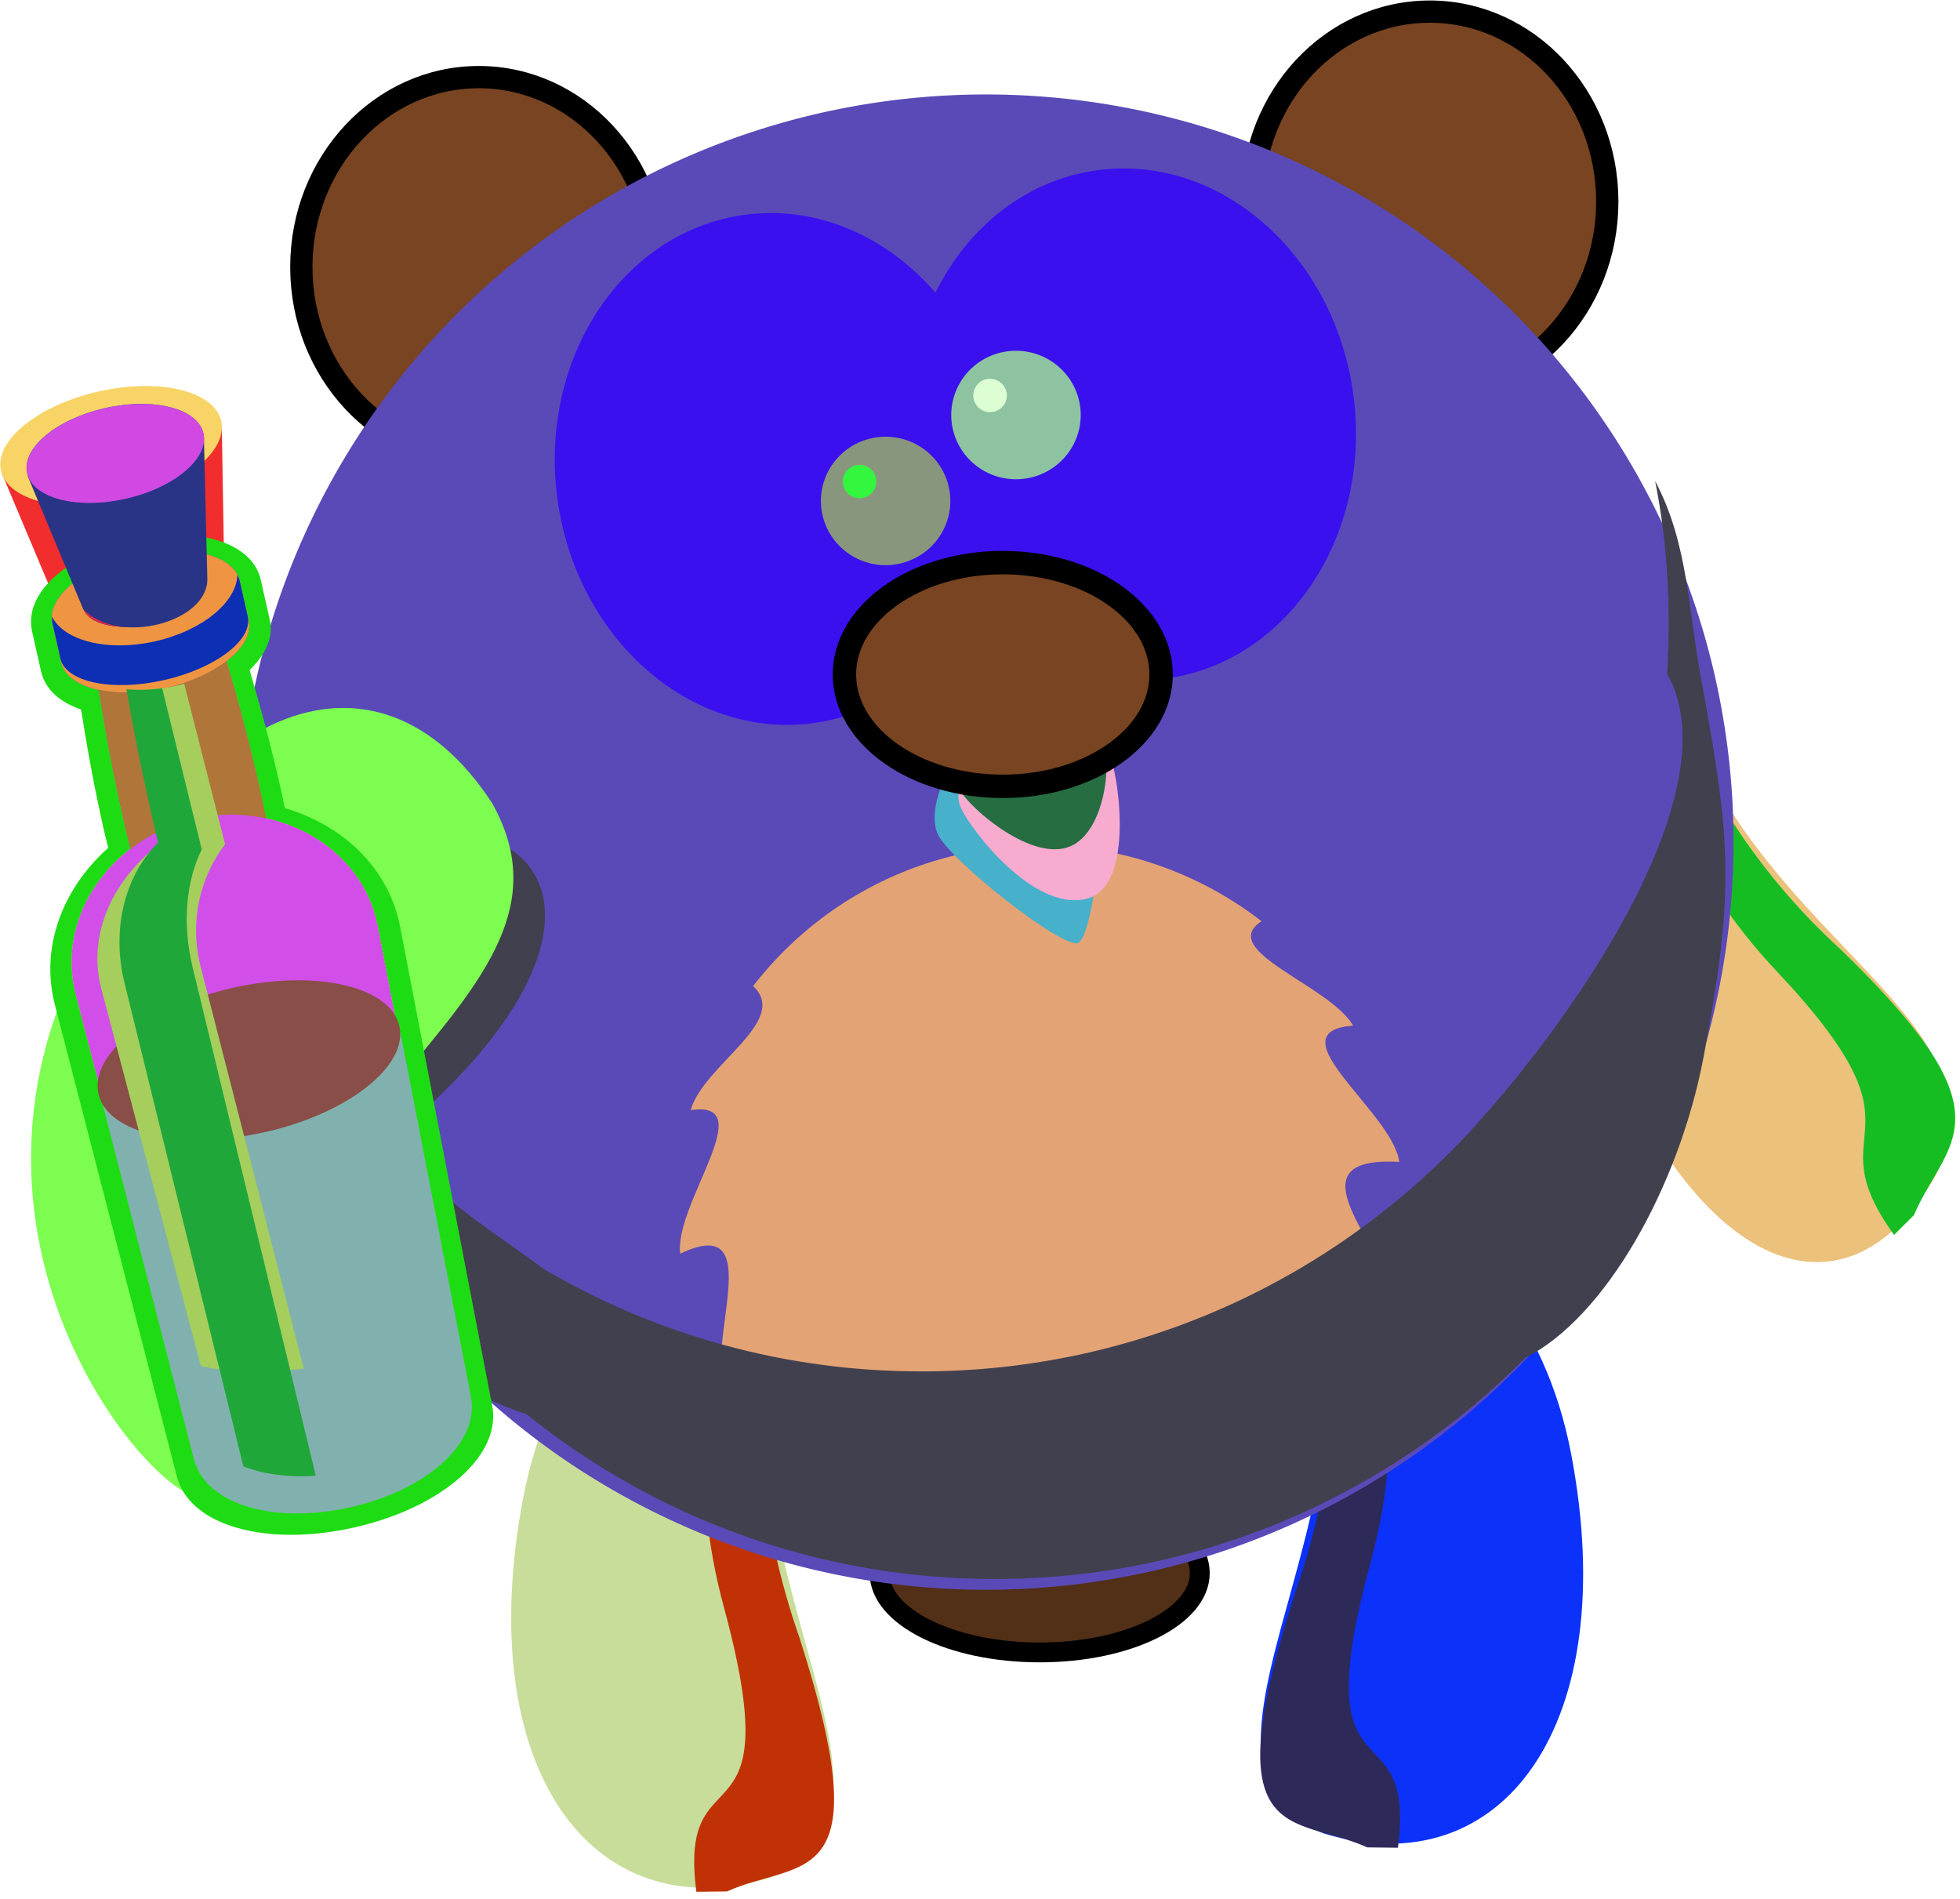 <?xml version="1.0" standalone="no"?>
<svg xmlns:dc="http://purl.org/dc/elements/1.1/" xmlns:cc="http://creativecommons.org/ns#" xmlns:rdf="http://www.w3.org/1999/02/22-rdf-syntax-ns#" xmlns:svg="http://www.w3.org/2000/svg" xmlns="http://www.w3.org/2000/svg" xmlns:xlink="http://www.w3.org/1999/xlink" xmlns:sodipodi="http://sodipodi.sourceforge.net/DTD/sodipodi-0.dtd" xmlns:inkscape="http://www.inkscape.org/namespaces/inkscape" id="svg2850" sodipodi:docname="tanuki.svg" viewBox="0 0 572.225 554.299" version="1.1" inkscape:version="0.91 r13725" width="572.225" height="554.299">
	  <defs id="defs2852">
	    <linearGradient id="linearGradient4098-1-3-3">
	      <stop id="stop4100-1-3-4" style="stop-color:rgb(255, 177, 66)" offset="0"/>
	      <stop id="stop4104-0-3-1" style="stop-color:rgb(200, 118, 0)" offset="1"/>
	    </linearGradient>
	    <linearGradient id="linearGradient8338" y2="444.69" gradientUnits="userSpaceOnUse" x2="575.84" gradientTransform="matrix(0.694,-0.157,0.157,0.694,-407.22,667.33)" y1="530.43" x1="659.43" inkscape:collect="always">
	      <stop id="stop4386-3-3-1-8-4" style="stop-color:white" offset="0"/>
	      <stop id="stop4388-6-2-0-3-9" style="stop-color:white;stop-opacity:0" offset="1"/>
	    </linearGradient>
	    <linearGradient id="linearGradient11719-7-9-6">
	      <stop id="stop11721-7-3-3" style="stop-color:black;stop-opacity:0" offset="0"/>
	      <stop id="stop11723-6-6-77" style="stop-color:black;stop-opacity:0" offset="0.6"/>
	      <stop id="stop11725-43-0-2" style="stop-color:black" offset="1"/>
	    </linearGradient>
	    <radialGradient id="radialGradient4992" xlink:href="#linearGradient11719-7-9-6" gradientUnits="userSpaceOnUse" cy="340.96" cx="505.31" gradientTransform="matrix(4.678,-1.254,1.066,3.978,-2624.1,-578.83)" r="17.922" inkscape:collect="always"/>
	    <radialGradient id="radialGradient4994" xlink:href="#linearGradient11719-7-9-6" gradientUnits="userSpaceOnUse" cy="357.75" cx="499.62" gradientTransform="matrix(7.013,-0.556,1.711,21.589,-4040.8,-7234.9)" r="13.047" inkscape:collect="always"/>
	    <radialGradient id="radialGradient4996" xlink:href="#linearGradient11719-7-9-6" gradientUnits="userSpaceOnUse" cy="332.63" cx="507.58" gradientTransform="matrix(5.751,-1.541,1.066,3.978,-3169,-432.83)" r="17.922" inkscape:collect="always"/>
	    <radialGradient id="radialGradient4998" xlink:href="#linearGradient11719-7-9-6" gradientUnits="userSpaceOnUse" cy="332.63" cx="504.93" gradientTransform="matrix(-3.5987e-6,-5.954,3.789,0,-1155.4,3130.6)" r="17.922" inkscape:collect="always"/>
	    <radialGradient id="radialGradient5000" xlink:href="#linearGradient11719-7-9-6" gradientUnits="userSpaceOnUse" cy="327.4" cx="508.93" gradientTransform="matrix(2.153,-4.42,4.88,2.377,-2608.7,1574)" r="17.922" inkscape:collect="always"/>
	    <linearGradient id="linearGradient5002" y2="377.49" gradientUnits="userSpaceOnUse" x2="611.57" gradientTransform="matrix(2.527,0,0,2.652,-1369.9,-752.89)" y1="377.49" x1="433.47" inkscape:collect="always">
	      <stop id="stop3438-4-5-6" style="stop-color:white" offset="0"/>
	      <stop id="stop3440-0-1-8" style="stop-color:white;stop-opacity:0" offset="1"/>
	    </linearGradient>
	    <linearGradient id="linearGradient5005" y2="541.65" gradientUnits="userSpaceOnUse" x2="573.28" gradientTransform="matrix(2.527,0,0,2.652,-1369.9,-752.89)" y1="-2.648" x1="573.28" inkscape:collect="always">
	      <stop id="stop3638-4-3-6" style="stop-color:white" offset="0"/>
	      <stop id="stop3640-6-1-4" style="stop-color:white;stop-opacity:0" offset="1"/>
	    </linearGradient>
	    <radialGradient id="radialGradient5007" xlink:href="#linearGradient11719-7-9-6" gradientUnits="userSpaceOnUse" cy="326.56" cx="506.72" gradientTransform="matrix(0,-2.627,3.559,2.0394e-6,-1051.6,1462.1)" r="17.922" inkscape:collect="always"/>
	    <linearGradient id="linearGradient5009" y2="323.71" gradientUnits="userSpaceOnUse" x2="504.57" gradientTransform="matrix(2.652,0,0,2.652,-1236,-752.89)" y1="353.45" x1="502.02" inkscape:collect="always">
	      <stop id="stop1401-4-4-85" style="stop-color:rgb(0, 0, 0);stop-opacity:.678" offset="0"/>
	      <stop id="stop1403-7-2-0" style="stop-color:rgb(0, 0, 0);stop-opacity:.329" offset="0.57"/>
	      <stop id="stop1402-7-2-9" style="stop-color:rgb(0, 0, 0);stop-opacity:0" offset="1"/>
	    </linearGradient>
	    <radialGradient id="radialGradient5011" xlink:href="#linearGradient11719-7-9-6" gradientUnits="userSpaceOnUse" cy="324.51" cx="521.02" gradientTransform="matrix(0,-2.552,3.458,1.9811e-6,-1017,1426)" r="17.922" inkscape:collect="always"/>
	    <linearGradient id="linearGradient5013" y2="86.085" spreadMethod="reflect" gradientUnits="userSpaceOnUse" x2="89.969" y1="86.085" x1="150.68" inkscape:collect="always">
	      <stop id="stop3226-1-2-4" style="stop-color:rgb(255, 255, 255)" offset="0"/>
	      <stop id="stop3228-2-8-9" style="stop-color:rgb(191, 158, 21)" offset="0"/>
	      <stop id="stop3230-8-8-0" style="stop-color:rgb(250, 231, 159)" offset="1"/>
	    </linearGradient>
	    <linearGradient id="linearGradient5015" y2="64.319" gradientUnits="userSpaceOnUse" x2="92.919" gradientTransform="translate(0,0.063)" y1="30.622" x1="145.78" inkscape:collect="always">
	      <stop id="stop4355-6-8-0" style="stop-color:rgb(191, 158, 21);stop-opacity:.664" offset="0"/>
	      <stop id="stop4357-8-8-06" style="stop-color:rgb(250, 231, 159);stop-opacity:.876" offset="1"/>
	    </linearGradient>
	    <linearGradient id="linearGradient5017" y2="444.69" gradientUnits="userSpaceOnUse" x2="575.84" gradientTransform="matrix(2.652,0,0,2.652,-1444.2,-743.24)" y1="530.43" x1="659.43" inkscape:collect="always">
	      <stop id="stop4386-3-3-1-8-0" style="stop-color:white" offset="0"/>
	      <stop id="stop4388-6-2-0-3-8" style="stop-color:white;stop-opacity:0" offset="1"/>
	    </linearGradient>
	  </defs>
	  <sodipodi:namedview id="base" fit-margin-left="0" inkscape:zoom="0.655" borderopacity="1.0" inkscape:current-layer="g19725" inkscape:cx="-376.43893" inkscape:cy="193.52866" inkscape:window-width="1916" inkscape:window-maximized="1" inkscape:snap-bbox="false" showgrid="false" fit-margin-right="0" inkscape:document-units="px" bordercolor="#666666" inkscape:window-x="4" inkscape:window-y="1" fit-margin-bottom="0" inkscape:snap-page="false" inkscape:pageopacity="0.0" inkscape:pageshadow="2" pagecolor="#ffffff" inkscape:window-height="1035" fit-margin-top="0"/>
	  <g id="layer1" inkscape:label="Layer 1" inkscape:groupmode="layer" transform="translate(-748.088,-517.232)">
	    <path id="path4375-1-0-4-2-2" style="fill:#cdd517" inkscape:connector-curvature="0" d="m 57.527,831.65 c -2.417,0.547 -4.66,1.492 -6.662,2.718 0.067,0.274 0.121,0.551 0.187,0.825 0.199,0.825 -0.106,1.689 -0.778,2.207 -5.371,4.139 -8.153,10.666 -6.49,17.074 l 16.21,62.509 c 0.361,1.39 2.063,2.847 5.273,3.642 3.21,0.795 7.639,0.802 12.35,-0.265 4.711,-1.067 8.711,-2.984 11.259,-5.082 2.549,-2.099 3.442,-4.141 3.168,-5.554 l -12.303,-63.39 c -1.26,-6.5 -6.587,-11.19 -13.213,-12.611 -0.83,-0.177 -1.477,-0.826 -1.653,-1.656 -0.058,-0.275 -0.129,-0.549 -0.187,-0.825 -2.326,-0.241 -4.751,-0.133 -7.161,0.413 z"/>
	    <g id="g4347" transform="matrix(2.196,0,0,2.196,-66.242,-1039.2)">
	      <g id="g19659" transform="translate(340.692,-11.82)">
	        <g id="g19725">
	          <g id="g19791">
	            <g transform="matrix(0.501,0.166,0.253,-0.509,361.557,1092.122)" id="g19639">
	              <g transform="matrix(0.908,0.42,-0.42,0.908,-652.75,-421.28)" id="g19641">
	                <path d="m 482.6,382.5 c -45.535,23.25 25.964,91.593 -17.115,164.68 -7.963,13.51 57.667,-5.25 72.639,-76.392 14.56,-69.185 -12.487,-106.82 -55.524,-88.29 z" inkscape:connector-curvature="0" style="fill:#0c31f9" id="path19643"/>
	              </g>
	              <path d="m -363.76,128.83 c -20.626,2.003 -34.902,-12.082 -45.205,51.315 -7.65,56.976 -40.086,90.15 -53.954,93.202 5.381,5.893 54.308,-16.947 67.722,-80.687 12.74,-60.537 26.337,-27.6 38.462,-61.63 l -7.025,-2.2 z" style="fill:#2d2a59" sodipodi:nodetypes="cccscc" inkscape:connector-curvature="0" id="path19645"/>
	            </g>
	            <g transform="matrix(-0.248,0.463,-0.409,-0.281,247.064,1086.734)" id="g5556-8">
	              <g transform="matrix(0.908,0.42,-0.42,0.908,-652.75,-421.28)" id="g3472-9-5-3">
	                <path d="m 482.6,382.5 c -45.535,23.25 25.964,91.593 -17.115,164.68 -7.963,13.51 57.667,-5.25 72.639,-76.392 14.56,-69.185 -12.487,-106.82 -55.524,-88.29 z" inkscape:connector-curvature="0" style="fill:#ecc17b" id="path3800-0-2-4"/>
	              </g>
	              <path d="m -363.76,128.83 c -20.626,2.003 -34.902,-12.082 -45.205,51.315 -7.65,56.976 -40.086,90.15 -53.954,93.202 5.381,5.893 54.308,-16.947 67.722,-80.687 12.74,-60.537 26.337,-27.6 38.462,-61.63 l -7.025,-2.2 z" style="fill:#15bd23" sodipodi:nodetypes="cccscc" inkscape:connector-curvature="0" id="path3200-4-6-2"/>
	            </g>
	            <g id="g19631" transform="matrix(-0.501,0.166,-0.253,-0.509,-22.859,1097.978)">
	              <g id="g19633" transform="matrix(0.908,0.42,-0.42,0.908,-652.75,-421.28)">
	                <path id="path19635" style="fill:#c8dd9a" inkscape:connector-curvature="0" d="m 482.6,382.5 c -45.535,23.25 25.964,91.593 -17.115,164.68 -7.963,13.51 57.667,-5.25 72.639,-76.392 14.56,-69.185 -12.487,-106.82 -55.524,-88.29 z"/>
	              </g>
	              <path id="path19637" inkscape:connector-curvature="0" sodipodi:nodetypes="cccscc" style="fill:#c03205" d="m -363.76,128.83 c -20.626,2.003 -34.902,-12.082 -45.205,51.315 -7.65,56.976 -40.086,90.15 -53.954,93.202 5.381,5.893 54.308,-16.947 67.722,-80.687 12.74,-60.537 26.337,-27.6 38.462,-61.63 l -7.025,-2.2 z"/>
	            </g>
	            <ellipse ry="10.555" rx="21.29" cy="929.69" cx="168.353" id="path19647" style="opacity:1;fill:#522f17;fill-opacity:1;stroke:#000000;stroke-width:2.637;stroke-linecap:round;stroke-linejoin:round;stroke-miterlimit:4;stroke-dasharray:none;stroke-opacity:1"/>
	            <ellipse ry="25.252" rx="23.596" cy="756.081" cx="93.789" id="ellipse19655" style="opacity:1;fill:#784421;fill-opacity:1;stroke:#000000;stroke-width:2.96;stroke-linecap:round;stroke-linejoin:round;stroke-miterlimit:4;stroke-dasharray:none;stroke-opacity:1"/>
	            <ellipse style="opacity:1;fill:#784421;fill-opacity:1;stroke:#000000;stroke-width:2.96;stroke-linecap:round;stroke-linejoin:round;stroke-miterlimit:4;stroke-dasharray:none;stroke-opacity:1" id="ellipse19657" cx="220.219" cy="747.374" rx="23.596" ry="25.252"/>
	            <path d="M 259.73,819.38 A 99.391,99.391 0 1 1 62.55,844.54 99.391,99.391 0 0 1 259.73,819.38 Z" inkscape:connector-curvature="0" style="fill:#5a4ab8" id="path2385-6-3-2"/>
	            <path d="m 216.16,875.04 c -16.155,-0.919 0.305,13.052 -1.385,19.078 -10.166,-3.483 -4.534,11.623 -8.308,16.501 -8.252,0.607 -8.477,9.036 -13.886,12.185 -7.398,-2.951 -11.523,5.289 -18.119,6.131 -6.596,0.842 -11.43,-5.954 -19.078,-1.385 -6.026,-1.69 -8.322,-9.494 -16.501,-8.308 -4.877,-3.774 -6.311,-20.323 -12.185,-13.886 -3.149,-5.409 5.848,-23.838 -6.131,-18.119 -0.842,-6.596 10.845,-20.526 1.385,-19.078 1.69,-6.026 13.283,-11.831 8.308,-16.501 7.547,-9.755 18.814,-16.633 32.005,-18.316 13.192,-1.683 25.824,2.146 35.579,9.693 -5.993,3.95 9.036,8.477 12.185,13.886 -10.749,0.828 5.289,11.523 6.131,18.119 z" inkscape:connector-curvature="0" style="fill:#e4a375" id="path3167-2-2-3"/>
	            <path d="m 250.18,784.53 c 1.676,8.433 2.109,17.057 1.595,25.626 8.402,14.761 -10.763,43.966 -26.141,60.76 -18.163,19.662 -44.167,31.971 -73.024,31.971 -18.234,1e-5 -35.318,-4.927 -50.014,-13.507 -13.992,-10.131 -22.79,-14.719 -14.305,-22.854 19.448,-18.648 17.044,-32.474 4.753,-35.026 -27.681,-4.998 -49.055,2.887 -31.157,41.371 9.882,21.248 26.248,31.685 38.289,35.738 17.027,13.687 38.656,21.874 62.189,21.874 27.584,0 52.562,-11.25 70.575,-29.416 10.478,-5.233 20.395,-22.536 23.703,-40.109 4.201,-22.314 3.534,-28.725 -0.194,-49.309 -1.903,-9.687 -1.772,-18.661 -6.269,-27.119 z" inkscape:connector-curvature="0" style="fill:#41404e" sodipodi:nodetypes="cccscscscscscc" id="path3211-9-6-1"/>
	            <path d="m 129.345,749.108 c -16.274,2.058 -27.541,18.877 -25.139,37.541 2.402,18.664 17.57,32.14 33.843,30.082 9.564,-1.209 17.376,-7.52 21.721,-16.303 6.431,7.427 15.61,11.582 25.177,10.372 16.274,-2.058 27.541,-18.877 25.139,-37.541 -2.402,-18.664 -17.569,-32.14 -33.843,-30.082 -9.566,1.21 -17.399,7.518 -21.743,16.306 -6.43,-7.419 -15.592,-11.585 -25.154,-10.376 z" inkscape:connector-curvature="0" style="fill:#3a10ee" id="path2387-3-8-4"/>
	            <g transform="matrix(0.583,-0.145,0.145,0.583,137.209,571.661)" id="g3476-1-7-5">
	              <path d="m -59.254,407.629 c -9.213,1.175 -17.921,12.697 -16.695,19.116 1.226,6.419 20.689,31.333 24.294,30.873 3.605,-0.46 14.255,-28.668 12.891,-36.165 -1.364,-7.497 -14.55,-15.13 -20.49,-13.824 z" inkscape:connector-curvature="0" style="fill:#47b0cb" id="path3407-1-9-1"/>
	              <path sodipodi:nodetypes="ccscc" id="path19653" style="fill:#f7abcf" inkscape:connector-curvature="0" d="m -53.701,405.355 c -8.601,1.199 -16.922,11.364 -15.899,16.91 1.024,5.545 10.113,26.216 22.056,26.313 11.232,0.091 13.801,-25.149 12.67,-31.627 -1.132,-6.478 -13.273,-12.843 -18.827,-11.595 z"/>
	              <path sodipodi:nodetypes="ccacc" d="m -54.205,404.801 c -8.224,0.699 -15.868,8.859 -14.693,13.502 1.175,4.643 11.752,19.635 20.831,18.123 8.108,-1.35 13.665,-15.919 12.354,-21.341 -1.311,-5.422 -13.196,-11.129 -18.491,-10.284 z" inkscape:connector-curvature="0" style="fill:#266d42" id="path2391-0-6-7"/>
	            </g>
	            <path d="m 95.541,827.32 c 15.049,26.75 -34.396,39.97 -37.124,90.83 -0.504,9.4 -36.101,-24.56 -19.963,-65.11 15.694,-39.44 41.717,-49.27 57.087,-25.72 z" inkscape:connector-curvature="0" style="fill:#7cfd50" sodipodi:nodetypes="cssc" id="path3169-3-0-5"/>
	            <g transform="matrix(0.525,0,0,0.521,-20.88,587.507)" id="g3460-9-4-9">
	              <path d="m 337.69,381.16 a 16.387,16.387 0 1 1 -32.511,4.148 16.387,16.387 0 1 1 32.511,-4.148 z" inkscape:connector-curvature="0" style="fill:#89967e" id="path2411-1-8-8"/>
	              <path d="m 319.06,377.75 a 4.25,4.25 0 0 1 -8.432,1.076 4.25,4.25 0 1 1 8.432,-1.076 z" inkscape:connector-curvature="0" style="fill:#33f63f" id="path3341-9-7-1"/>
	            </g>
	            <g transform="matrix(-0.525,0,0,0.521,344.972,565.453)" id="g3464-6-0-3">
	              <g transform="matrix(-0.274,0.962,-0.962,-0.274,805.39,158.38)" id="g3468-9-8-3">
	                <g id="g3482-3-6-3">
	                  <path d="M 377.1,370.34 A 16.387,16.387 0 1 1 348.11,385.628 16.387,16.387 0 1 1 377.1,370.34 Z" inkscape:connector-curvature="0" style="fill:#8dc3a0" id="path3301-3-2-7"/>
	                  <path d="m 360.23,372.5 a 4.25,4.25 0 0 1 -8.432,1.076 4.25,4.25 0 1 1 8.432,-1.076 z" inkscape:connector-curvature="0" style="fill:#ddfed3" id="path3343-8-4-9"/>
	                </g>
	              </g>
	            </g>
	            <g transform="matrix(0.262,-0.059,0.059,0.262,15.195,776.28)" id="g3241-0-7-3">
	              <g inkscape:label="Layer 1" id="layer1-3-5-9-8">
	                <path d="m 104.95,226.39 c -42.321,0 -77.931,32.181 -76.693,71.831 l 7.507,240.4 c 0.595,19.065 31.036,34.55 69.186,34.55 38.15,0 68.505,-15.485 69.101,-34.55 l 7.507,-240.4 c 1.238,-39.65 -34.287,-71.831 -76.608,-71.831 z" inkscape:connector-curvature="0" style="fill:#50ee9e" sodipodi:nodetypes="csssssc" id="path4252-6-3-73"/>
	                <g transform="matrix(1.096,0,0,1.056,-61.096,75.468)" style="fill:#000000" id="g3164-6-9-1">
	                  <path d="m 114.55,45.628 c 22.231,24.955 61.68,21.227 72.125,-1.414 l 15.556,-77.782 -101.58,-1.377 13.898,80.573 z" style="fill:#f12d2e" sodipodi:nodetypes="ccccc" inkscape:connector-curvature="0" id="path3166-4-2-0"/>
	                  <path d="m 151.54,-62.324 c 28.146,-4.5e-5 50.978,11.663 50.978,26.126 4e-5,14.463 -22.832,26.266 -50.978,26.266 -28.146,4.48e-5 -50.978,-11.803 -50.978,-26.266 0,-14.463 22.832,-26.126 50.978,-26.126 z" style="fill:#f8d365" sodipodi:nodetypes="csssc" inkscape:connector-curvature="0" id="path3168-0-8-0"/>
	                </g>
	                <path inkscape:radius="2.4076054" transform="matrix(4.063,0,0,4.012,-2227.1,-1366.2)" inkscape:original="M 573.90625 364.09375 C 567.35799 364.09374 562.03125 366.75712 562.03125 370.03125 L 562.03125 375.03125 C 562.03126 376.74328 563.48318 378.29413 565.8125 379.375 C 565.45142 384.34974 565.25 389.87654 565.25 395.71875 C 565.25001 396.96979 565.29437 398.18545 565.3125 399.40625 C 558.95357 402.35285 554.53051 408.44023 554.75 415.46875 L 556.625 475.5625 C 556.77376 480.32741 564.37182 484.1875 573.90625 484.1875 C 583.44065 484.18749 591.03871 480.3274 591.1875 475.5625 L 593.0625 415.46875 C 593.28207 408.43832 588.85543 402.35193 582.5 399.40625 C 582.51799 398.18546 582.5625 396.9698 582.5625 395.71875 C 582.56253 389.8768 582.35885 384.34962 582 379.375 C 582.10173 379.32767 582.21415 379.26782 582.3125 379.21875 C 584.46082 378.14722 585.78125 376.66831 585.78125 375.03125 L 585.78125 370.03125 C 585.78124 366.75714 580.45451 364.09375 573.90625 364.09375 z " d="m 573.906,361.686 c -3.601,-10e-6 -6.883,0.702 -9.471,1.996 -2.587,1.294 -4.812,3.407 -4.812,6.35 l 0,5 c 10e-6,2.515 1.63,4.388 3.736,5.705 -0.304,4.66 -0.518,9.633 -0.518,14.982 0,0.845 0.023,1.616 0.041,2.404 -6.318,3.537 -10.773,9.923 -10.539,17.42 l 1.875,60.094 c 0.114,3.64 2.901,6.398 6.447,8.178 3.546,1.78 8.148,2.781 13.24,2.781 5.092,0 9.694,-1.002 13.24,-2.781 3.546,-1.78 6.334,-4.538 6.447,-8.178 l 1.875,-60.094 c 0.234,-7.499 -4.224,-13.884 -10.539,-17.42 0.018,-0.789 0.041,-1.559 0.041,-2.404 3e-5,-5.41 -0.214,-10.449 -0.523,-15.15 2.043,-1.307 3.742,-3.067 3.742,-5.537 l 0,-5 c -10e-6,-2.943 -2.225,-5.056 -4.812,-6.35 -2.587,-1.294 -5.87,-1.996 -9.471,-1.996 z" sodipodi:type="inkscape:offset" style="fill:#1edc13" id="path4528-0-3-5"/>
	                <path d="m 104.95,92.625 c -26.201,0 -47.567,10.683 -47.567,23.784 l 0,20.054 c -4.2e-5,6.85 5.845,12.995 15.165,17.32 -1.445,19.905 -2.237,42.007 -2.237,65.383 0,5.006 0.093,9.949 0.166,14.834 -25.444,11.79 -43.058,36.101 -42.18,64.223 l 7.458,240.4 c 0.595,19.066 31.046,34.556 69.195,34.556 38.15,0 68.517,-15.491 69.113,-34.556 l 7.458,-240.4 c 0.878,-28.13 -16.751,-52.437 -42.18,-64.223 0.072,-4.885 0.166,-9.828 0.166,-14.834 0,-23.375 -0.802,-45.479 -2.237,-65.383 0.407,-0.189 0.849,-0.384 1.243,-0.58 8.596,-4.287 13.922,-10.189 13.922,-16.74 l 0,-20.054 c -5e-5,-13.101 -21.283,-23.784 -47.484,-23.784 z" style="fill:#ebe34a" sodipodi:nodetypes="ccccscccscccscsccc" inkscape:connector-curvature="0" id="path4396-4-0-0"/>
	                <path d="m 104.95,226.39 c -42.321,0 -77.931,32.181 -76.693,71.831 l 7.507,240.4 c 0.595,19.065 31.036,34.55 69.186,34.55 38.15,0 68.505,-15.485 69.101,-34.55 l 7.507,-240.4 c 1.238,-39.65 -34.287,-71.831 -76.608,-71.831 z" inkscape:connector-curvature="0" style="fill:#d14fe8" sodipodi:nodetypes="csssssc" id="path4242-6-1-3"/>
	                <path d="m 29.17,348.65 5.614,186.7 c 0.406,13.446 10.326,23.666 22.989,30.24 12.663,6.574 29.144,10.254 47.325,10.254 18.182,-5e-5 34.635,-3.679 47.297,-10.254 12.663,-6.574 22.583,-16.793 22.989,-30.24 l 5.558,-183.6 c -7.191,14.118 -38.21,24.756 -75.311,24.756 -39.771,0 -72.524,-12.221 -76.462,-27.854 z" inkscape:connector-curvature="0" style="fill:#81b1ae" id="path5188-2-7-18"/>
	                <ellipse transform="matrix(0.915,0,0,0.672,-354.6,86.065)" style="fill:#8a4e49" id="path3303-6-8-0" cx="502.046" cy="390.994" rx="83.439" ry="54.447"/>
	                <path d="m 104.95,92.624 c -26.201,0 -47.566,10.686 -47.566,23.786 l 0,20.054 c -6e-5,13.101 21.366,23.7 47.567,23.7 26.201,0 47.484,-10.6 47.484,-23.7 l 0,-20.054 c -5e-5,-13.1 -21.283,-23.783 -47.484,-23.783 z m 0,3.895 c 17.157,-5.9e-5 31.076,6.918 31.076,15.496 3e-5,8.579 -13.918,15.579 -31.076,15.579 -17.157,0 -31.076,-7.001 -31.076,-15.579 0,-8.579 13.918,-15.496 31.076,-15.496 z" inkscape:connector-curvature="0" style="fill:#85e634" id="path4197-7-9-17"/>
	                <path d="m 72.549,153.7 c -1.448,19.926 -2.237,42.059 -2.237,65.466 0,5.006 0.093,9.949 0.166,14.833 10.429,-4.832 22.17,-7.624 34.473,-7.624 12.295,0 23.977,2.797 34.391,7.624 0.072,-4.885 0.166,-9.828 0.166,-14.833 -2e-5,-23.375 -0.802,-45.479 -2.237,-65.383 -8.472,3.935 -19.823,6.381 -32.319,6.381 -12.532,0 -23.897,-2.508 -32.402,-6.464 z" inkscape:connector-curvature="0" style="fill:#7155a0" id="path4256-5-1-91"/>
	                <path d="m 104.95,92.624 c -26.201,0 -47.566,10.686 -47.566,23.786 l 0,20.054 c -6e-5,13.101 21.366,23.7 47.567,23.7 26.201,0 47.484,-10.6 47.484,-23.7 l 0,-20.054 c -5e-5,-13.1 -21.283,-23.783 -47.484,-23.783 z m 0,3.895 c 17.157,-5.9e-5 31.076,6.918 31.076,15.496 3e-5,8.579 -13.918,15.579 -31.076,15.579 -17.157,0 -31.076,-7.001 -31.076,-15.579 0,-8.579 13.918,-15.496 31.076,-15.496 z" inkscape:connector-curvature="0" style="fill:#14c0bd" id="path4272-6-5-03"/>
	                <path d="m 104.95,92.624 c -26.201,0 -47.566,10.686 -47.566,23.786 l 0,20.054 c -6e-5,13.101 21.366,23.7 47.567,23.7 26.201,0 47.484,-10.6 47.484,-23.7 l 0,-20.054 c -5e-5,-13.1 -21.283,-23.783 -47.484,-23.783 z m 0,3.895 c 17.157,-5.9e-5 31.076,6.918 31.076,15.496 3e-5,8.579 -13.918,15.579 -31.076,15.579 -17.157,0 -31.076,-7.001 -31.076,-15.579 0,-8.579 13.918,-15.496 31.076,-15.496 z" inkscape:connector-curvature="0" style="fill:#981ba3" id="path4276-9-4-5"/>
	                <path d="m 104.95,92.624 c -26.201,0 -47.566,10.686 -47.566,23.786 l 0,20.054 c -6e-5,13.101 21.366,23.7 47.567,23.7 26.201,0 47.484,-10.6 47.484,-23.7 l 0,-20.054 c -5e-5,-13.1 -21.283,-23.783 -47.484,-23.783 z m 0,3.895 c 17.157,-5.9e-5 31.076,6.918 31.076,15.496 3e-5,8.579 -13.918,15.579 -31.076,15.579 -17.157,0 -31.076,-7.001 -31.076,-15.579 0,-8.579 13.918,-15.496 31.076,-15.496 z" inkscape:connector-curvature="0" style="fill:#ef9542" id="path4280-8-9-9"/>
	                <path d="m 57.881,113.26 c -0.138,0.579 -0.247,1.155 -0.331,1.742 -0.088,0.612 -0.166,1.268 -0.166,1.894 l 0,17.573 c -6e-5,11.975 21.366,21.664 47.567,21.664 26.201,5e-5 47.484,-9.689 47.484,-21.664 l 0,-17.573 c 0,-0.626 -0.078,-1.282 -0.166,-1.894 -0.084,-0.587 -0.194,-1.163 -0.331,-1.742 -3.223,13.115 -23.029,23.179 -46.987,23.179 -23.967,0 -43.845,-10.07 -47.079,-23.18 z" inkscape:connector-curvature="0" style="fill:#0c2fb4" id="path4310-7-2-48"/>
	                <path d="m 72.549,153.7 c -1.448,19.926 -2.237,42.059 -2.237,65.466 0,5.006 0.093,9.949 0.166,14.833 10.429,-4.832 22.17,-7.624 34.473,-7.624 12.295,0 23.977,2.797 34.391,7.624 0.072,-4.885 0.166,-9.828 0.166,-14.833 -2e-5,-23.375 -0.802,-45.479 -2.237,-65.383 -8.472,3.935 -19.823,6.381 -32.319,6.381 -12.532,0 -23.897,-2.508 -32.402,-6.464 z" inkscape:connector-curvature="0" style="fill:#b07539" id="path4318-2-5-4"/>
	                <path d="m 89.087,157.43 c -1.389,18.963 -2.132,39.753 -2.132,61.737 2.6e-5,5.006 2.21e-4,9.949 0.079,14.833 -27.632,11.79 -46.761,36.1 -45.808,64.223 l 7.029,193.17 c 12.261,5.867 29.448,10.318 49.441,12.43 l -6.081,-205.6 c -0.624,-22.72 9.436,-43.02 25.116,-56.18 l -2.29,-81.957 c -1.37,0.066 -2.784,0.083 -4.186,0.083 -7.649,0 -14.835,-0.978 -21.166,-2.735 z" inkscape:connector-curvature="0" style="fill:#a5ce5c" id="path4352-8-7-6"/>
	                <path d="m 85.928,156.43 c -0.989,19.223 -1.501,40.369 -1.501,62.732 3.4e-5,5.006 0.025,9.949 0.079,14.833 -18.977,11.79 -32.089,36.1 -31.433,64.223 l 4.818,246.2 c 8.421,5.867 20.23,10.318 33.961,12.43 l -4.187,-258.63 c -0.428,-22.72 6.452,-43.02 17.215,-56.18 l -1.58,-82.206 c -6.305,-0.51 -12.204,-1.673 -17.375,-3.398 z" inkscape:connector-curvature="0" style="fill:#1fa73a" id="path4333-2-4-9"/>
	                <g id="g4503-9-9-2">
	                  <g id="g4472-9-9-90">
	                    <path d="m 104.95,96.519 c 17.157,-5.9e-5 31.076,6.918 31.076,15.496 3e-5,8.579 -13.918,15.579 -31.076,15.579 -17.157,0 -31.076,-7.001 -31.076,-15.579 0,-8.579 13.918,-15.496 31.076,-15.496 z" style="fill:#1f8e9d" sodipodi:nodetypes="csssc" inkscape:connector-curvature="0" id="path4284-6-4-30"/>
	                    <path d="m 104.95,96.519 c 17.157,-5.9e-5 31.076,6.918 31.076,15.496 3e-5,8.579 -13.918,15.579 -31.076,15.579 -17.157,0 -31.076,-7.001 -31.076,-15.579 0,-8.579 13.918,-15.496 31.076,-15.496 z" style="fill:#392233" sodipodi:nodetypes="csssc" inkscape:connector-curvature="0" id="path4292-0-5-3"/>
	                    <path d="m 104.95,96.519 c 17.157,-5.9e-5 31.076,6.918 31.076,15.496 3e-5,8.579 -13.918,15.579 -31.076,15.579 -17.157,0 -31.076,-7.001 -31.076,-15.579 0,-8.579 13.918,-15.496 31.076,-15.496 z" inkscape:connector-curvature="0" style="fill:#de264d" sodipodi:nodetypes="csssc" id="path4288-2-9-3"/>
	                    <path d="m 73.76,113.06 c 13.3,21.893 59.075,19.863 63.276,-1.241 l 13.64,-68.238 -89.238,-0.723 12.318,70.201 z" style="fill:#293486" sodipodi:nodetypes="ccccc" inkscape:connector-curvature="0" id="path2577-7-3-7"/>
	                  </g>
	                  <g id="g4449-1-3-4">
	                    <path d="m 106.21,18.355 c 24.693,-4e-5 44.723,10.232 44.723,22.921 3e-5,12.689 -20.031,23.043 -44.723,23.043 -24.693,3.9e-5 -44.723,-10.355 -44.723,-23.043 0,-12.689 20.031,-22.921 44.723,-22.921 z" style="fill:#3960a9" sodipodi:nodetypes="csssc" inkscape:connector-curvature="0" id="path4347-0-1-4"/>
	                    <path d="m 106.21,18.418 c 24.693,-4e-5 44.723,10.232 44.723,22.921 3e-5,12.689 -20.031,23.043 -44.723,23.043 -24.693,3.9e-5 -44.723,-10.355 -44.723,-23.043 0,-12.689 20.031,-22.921 44.723,-22.921 z" style="fill:#d148e2" sodipodi:nodetypes="csssc" inkscape:connector-curvature="0" id="path2579-4-1-99"/>
	                  </g>
	                </g>
	              </g>
	              <g inkscape:label="s1" style="display:none" id="layer2-5-6-5">
	                <path d="m 108.85,236.02 c -9.23,0 -18.156,1.587 -26.435,4.392 0.016,1.05 -0.015,2.102 0,3.149 0.045,3.159 -1.773,6.049 -4.641,7.375 -22.915,10.618 -38.392,32.039 -37.622,56.682 l 7.458,240.4 c 0.167,5.348 5.152,12.04 16.159,17.568 11.007,5.528 27.089,9.198 45.081,9.198 17.992,0 34.096,-3.672 45.081,-9.198 10.984,-5.526 15.909,-12.209 16.077,-17.568 l 7.458,-240.4 c 0.77,-24.649 -14.72,-46.067 -37.622,-56.682 -2.868,-1.327 -4.686,-4.216 -4.641,-7.375 0.015,-1.048 -0.016,-2.099 0,-3.149 -8.252,-2.789 -17.149,-4.392 -26.352,-4.392 z" inkscape:connector-curvature="0" style="fill:#35c0b2" id="path4375-1-0-4-2-0"/>
	              </g>
	            </g>
	            <ellipse style="opacity:1;fill:#784421;fill-opacity:1;stroke:#000000;stroke-width:3.112;stroke-linecap:round;stroke-linejoin:round;stroke-miterlimit:4;stroke-dasharray:none;stroke-opacity:1" id="ellipse19651" cx="163.447" cy="810.241" rx="21.052" ry="14.871"/>
	          </g>
	        </g>
	      </g>
	    </g>
	  </g>
	</svg>